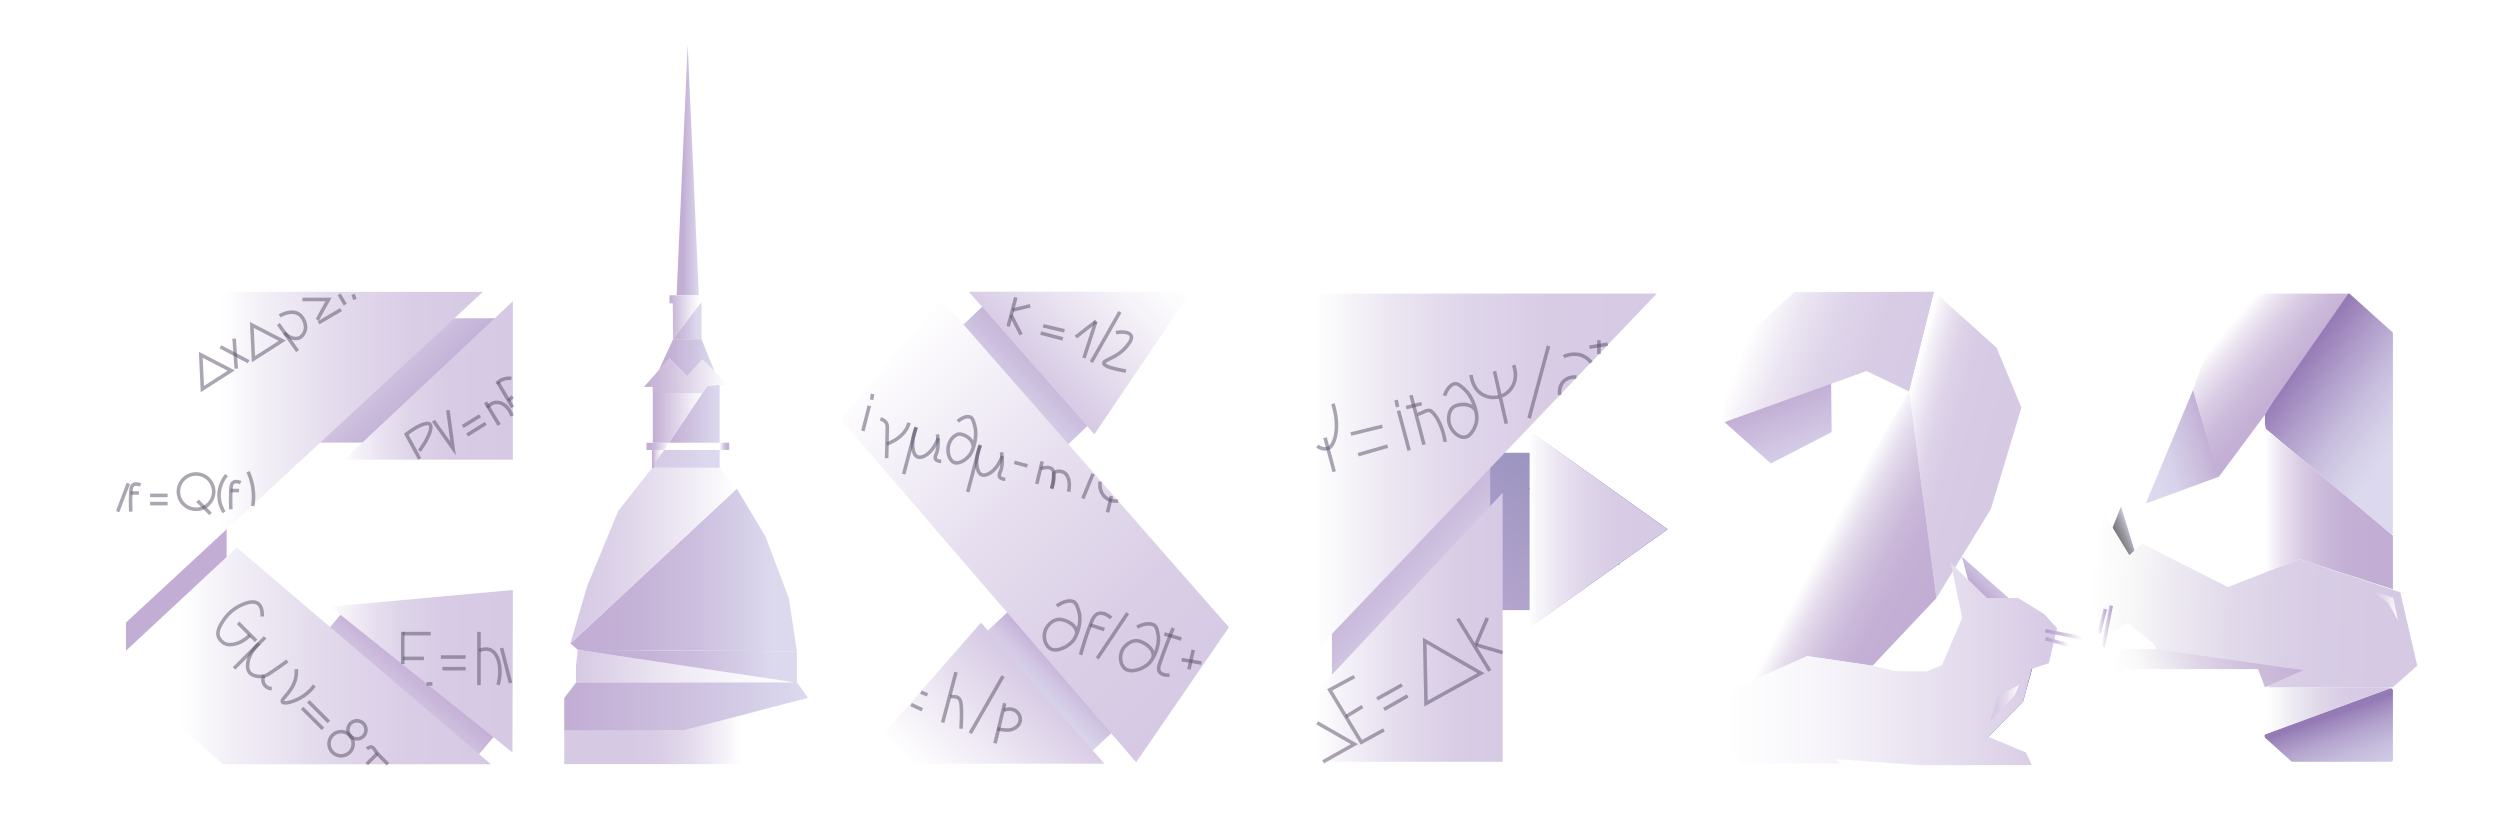 <?xml version="1.0" encoding="UTF-8"?>
<svg id="Livello_1" data-name="Livello 1" xmlns="http://www.w3.org/2000/svg" xmlns:xlink="http://www.w3.org/1999/xlink" viewBox="0 0 700.85 229.02">
  <defs>
    <style>
      .cls-1 {
        fill: url(#linear-gradient-12);
      }

      .cls-1, .cls-2, .cls-3, .cls-4, .cls-5, .cls-6, .cls-7, .cls-8, .cls-9, .cls-10, .cls-11, .cls-12, .cls-13, .cls-14, .cls-15, .cls-16, .cls-17, .cls-18, .cls-19, .cls-20, .cls-21, .cls-22, .cls-23, .cls-24, .cls-25, .cls-26, .cls-27, .cls-28, .cls-29, .cls-30, .cls-31, .cls-32, .cls-33, .cls-34, .cls-35, .cls-36, .cls-37, .cls-38, .cls-39, .cls-40, .cls-41, .cls-42, .cls-43, .cls-44, .cls-45, .cls-46, .cls-47, .cls-48, .cls-49, .cls-50, .cls-51, .cls-52, .cls-53, .cls-54, .cls-55, .cls-56, .cls-57, .cls-58, .cls-59 {
        stroke-width: 0px;
      }

      .cls-2 {
        fill: url(#linear-gradient-17);
      }

      .cls-3 {
        fill: url(#linear-gradient-19);
      }

      .cls-4 {
        fill: url(#linear-gradient-33);
      }

      .cls-60 {
        stroke: url(#linear-gradient-37);
      }

      .cls-60, .cls-13, .cls-61, .cls-62, .cls-63, .cls-64 {
        fill: none;
      }

      .cls-60, .cls-61, .cls-62, .cls-63, .cls-64 {
        stroke-miterlimit: 10;
      }

      .cls-5 {
        fill: url(#linear-gradient);
      }

      .cls-6 {
        fill: url(#linear-gradient-21);
      }

      .cls-7 {
        fill: url(#linear-gradient-6);
      }

      .cls-8 {
        fill: url(#linear-gradient-42);
      }

      .cls-9 {
        fill: url(#Sfumatura_senza_nome_562);
      }

      .cls-10 {
        fill: url(#linear-gradient-15);
      }

      .cls-11 {
        fill: url(#linear-gradient-11);
      }

      .cls-12 {
        fill: url(#linear-gradient-5);
      }

      .cls-14 {
        fill: url(#linear-gradient-31);
      }

      .cls-15 {
        fill: url(#linear-gradient-34);
      }

      .cls-16 {
        fill: url(#linear-gradient-41);
      }

      .cls-17 {
        fill: #a2a4d2;
      }

      .cls-18 {
        fill: url(#linear-gradient-40);
      }

      .cls-19 {
        fill: url(#Sfumatura_senza_nome_4);
      }

      .cls-20 {
        fill: url(#linear-gradient-13);
      }

      .cls-21 {
        fill: url(#linear-gradient-23);
      }

      .cls-22 {
        fill: url(#linear-gradient-25);
      }

      .cls-23 {
        fill: url(#linear-gradient-43);
      }

      .cls-24 {
        fill: url(#linear-gradient-16);
      }

      .cls-25 {
        fill: url(#Sfumatura_senza_nome_4-2);
      }

      .cls-26 {
        fill: url(#linear-gradient-22);
      }

      .cls-27 {
        fill: url(#linear-gradient-54);
      }

      .cls-28 {
        fill: url(#linear-gradient-55);
      }

      .cls-29 {
        fill: url(#linear-gradient-35);
      }

      .cls-30 {
        fill: url(#linear-gradient-50);
      }

      .cls-61 {
        stroke: url(#linear-gradient-38);
      }

      .cls-31 {
        fill: url(#linear-gradient-32);
      }

      .cls-32 {
        fill: url(#linear-gradient-20);
      }

      .cls-33 {
        fill: #8b8bc3;
      }

      .cls-34 {
        fill: url(#linear-gradient-14);
      }

      .cls-35 {
        fill: url(#linear-gradient-2);
      }

      .cls-36 {
        fill: url(#linear-gradient-52);
      }

      .cls-37 {
        fill: url(#linear-gradient-45);
      }

      .cls-38 {
        fill: url(#linear-gradient-7);
      }

      .cls-39 {
        fill: url(#linear-gradient-39);
      }

      .cls-40 {
        fill: url(#linear-gradient-3);
      }

      .cls-41 {
        fill: url(#Sfumatura_senza_nome_985);
      }

      .cls-42 {
        fill: url(#linear-gradient-9);
      }

      .cls-43 {
        fill: url(#linear-gradient-27);
      }

      .cls-44 {
        fill: url(#linear-gradient-53);
      }

      .cls-45 {
        fill: url(#linear-gradient-36);
      }

      .cls-46 {
        fill: url(#linear-gradient-48);
      }

      .cls-47 {
        fill: url(#linear-gradient-49);
      }

      .cls-48 {
        fill: url(#linear-gradient-8);
      }

      .cls-62 {
        stroke: url(#linear-gradient-46);
      }

      .cls-49 {
        fill: url(#linear-gradient-24);
      }

      .cls-50 {
        fill: url(#linear-gradient-26);
      }

      .cls-51 {
        fill: url(#linear-gradient-18);
      }

      .cls-52 {
        fill: url(#linear-gradient-51);
      }

      .cls-53 {
        fill: url(#linear-gradient-30);
      }

      .cls-54 {
        fill: url(#linear-gradient-44);
      }

      .cls-55 {
        fill: url(#linear-gradient-29);
      }

      .cls-63 {
        stroke: url(#linear-gradient-505);
        filter: url(#sofGlow);
        /*stroke: #b39ecc;*/
      }

      .cls-56 {
        fill: url(#linear-gradient-28);
      }

      .cls-57 {
        fill: url(#linear-gradient-10);
      }

      .cls-64 {
        stroke: url(#linear-gradient-47);
      }

      .cls-58 {
        fill: url(#linear-gradient-4);
      }

      .cls-59 {
        fill: #c2add4;
      }


    </style>

    	<filter id="sofGlow">
		    <feGaussianBlur stdDeviation="5" result="coloredBlur">
                <animate attributeName="stdDeviation" from="25" to="0" begin="100s" calcMode="spline" dur="1s" keySplines="0 0 0 1" fill="freeze"/>

        </feGaussianBlur>
        <feMerge>
            <feMergeNode in="coloredBlur"/>
            <feMergeNode in="SourceGraphic"/>
        </feMerge>
	</filter>

  <linearGradient id="linear-gradient-505" x1="0%" y1="0" x2="0%" y2="0" gradientUnits="userSpaceOnUse" >
     <animate attributeName="x1" dur="1.3s" from="0%" to="100%" begin="1.5s" fill="freeze" calcMode="spline"
                          keySplines="0 0 0 1"/>
      <animate attributeName="x2" dur="0.4s" from="0%" to="115%" begin="1.5s" fill="freeze" calcMode="spline"
                          keySplines="0 0 0.5 0.5"/>
      <animate attributeName="y2" dur="1.3s" from="0%" to="40%" begin="1.2s" fill="freeze" calcMode="spline"
                        keySplines="0 0 0 1"/>
      <stop offset="0" stop-color="#b39ecc" stop-opacity="1"/>
      <stop offset="50%" stop-color="#ffbf00" stop-opacity="1"/>
      <stop offset="100%" stop-color="#b39ecc" stop-opacity="0"/>
    </linearGradient>

    <linearGradient id="linear-gradient" x1="287.81" y1="197.51" x2="298.62" y2="186.7" gradientUnits="userSpaceOnUse">
      <stop offset="0" stop-color="#dcd9ee"/>
      <stop offset=".29" stop-color="#d9d4eb"/>
      <stop offset=".62" stop-color="#d1c6e3"/>
      <stop offset=".97" stop-color="#c3afd5"/>
      <stop offset="1" stop-color="#c2add4"/>
    </linearGradient>
    <linearGradient id="linear-gradient-2" x1="278.1" y1="114.51" x2="293.64" y2="98.97" gradientUnits="userSpaceOnUse">
      <stop offset="0" stop-color="#dcd9ee"/>
      <stop offset=".35" stop-color="#d4cde6"/>
      <stop offset=".99" stop-color="#c2add4"/>
      <stop offset="1" stop-color="#c2add4"/>
    </linearGradient>
    <linearGradient id="linear-gradient-3" x1="386.98" y1="177.85" x2="420.31" y2="120.12" gradientTransform="translate(552.63 -254.66) rotate(90)" gradientUnits="userSpaceOnUse">
      <stop offset="0" stop-color="#c2add4"/>
      <stop offset="1" stop-color="#9a94c0"/>
    </linearGradient>
    <linearGradient id="linear-gradient-4" x1="383.67" y1="152.23" x2="416.23" y2="182.34" gradientUnits="userSpaceOnUse">
      <stop offset="0" stop-color="#c2add4"/>
      <stop offset=".28" stop-color="#cbbcdd"/>
      <stop offset=".67" stop-color="#dcd9ee"/>
    </linearGradient>
    <linearGradient id="linear-gradient-5" x1="226.41" y1="204.94" x2="158.18" y2="204.94" gradientUnits="userSpaceOnUse">
      <stop offset=".27" stop-color="#fff"/>
      <stop offset=".34" stop-color="#f5f2f8"/>
      <stop offset=".48" stop-color="#e4dbed"/>
      <stop offset=".61" stop-color="#d9cde6"/>
      <stop offset=".73" stop-color="#d6c9e4"/>
    </linearGradient>
    <linearGradient id="linear-gradient-6" x1="226.41" y1="200.19" x2="158.18" y2="200.19" gradientUnits="userSpaceOnUse">
      <stop offset="0" stop-color="#dcd9ee"/>
      <stop offset=".47" stop-color="#cec2e0"/>
      <stop offset="1" stop-color="#c2add4"/>
    </linearGradient>
    <linearGradient id="linear-gradient-7" x1="223.4" y1="186.79" x2="161.46" y2="186.79" gradientUnits="userSpaceOnUse">
      <stop offset="0" stop-color="#fff"/>
      <stop offset=".25" stop-color="#faf8fb"/>
      <stop offset=".6" stop-color="#ece6f2"/>
      <stop offset="1" stop-color="#d6c9e4"/>
    </linearGradient>
    <linearGradient id="linear-gradient-8" x1="223.4" y1="186.79" x2="161.99" y2="186.79" gradientUnits="userSpaceOnUse">
      <stop offset=".11" stop-color="#dcd9ee"/>
      <stop offset=".16" stop-color="#d9d4eb"/>
      <stop offset=".44" stop-color="#ccbede"/>
      <stop offset=".72" stop-color="#c4b1d6"/>
      <stop offset=".97" stop-color="#c2add4"/>
    </linearGradient>
    <linearGradient id="linear-gradient-9" x1="223.4" y1="159.79" x2="159.9" y2="159.79" gradientUnits="userSpaceOnUse">
      <stop offset=".11" stop-color="#dcd9ee"/>
      <stop offset=".16" stop-color="#d9d4eb"/>
      <stop offset=".45" stop-color="#ccbede"/>
      <stop offset=".74" stop-color="#c4b1d6"/>
      <stop offset="1" stop-color="#c2add4"/>
    </linearGradient>
    <linearGradient id="linear-gradient-10" x1="159.9" y1="155.76" x2="206.56" y2="155.76" gradientUnits="userSpaceOnUse">
      <stop offset="0" stop-color="#d6c9e4"/>
      <stop offset=".26" stop-color="#dcd1e8"/>
      <stop offset=".67" stop-color="#ede8f3"/>
      <stop offset="1" stop-color="#fff"/>
    </linearGradient>
    <linearGradient id="linear-gradient-11" x1="201.75" y1="128.64" x2="182.82" y2="128.64" gradientUnits="userSpaceOnUse">
      <stop offset=".2" stop-color="#dcd9ee"/>
      <stop offset=".45" stop-color="#d9d2e9"/>
      <stop offset=".97" stop-color="#d6c9e4"/>
      <stop offset=".98" stop-color="#aaa3b2"/>
      <stop offset=".99" stop-color="#89858c"/>
      <stop offset="1" stop-color="#747374"/>
      <stop offset="1" stop-color="#6d6d6c"/>
    </linearGradient>
    <linearGradient id="Sfumatura_senza_nome_562" data-name="Sfumatura senza nome 562" x1="186.23" y1="125.13" x2="201.75" y2="125.13" gradientUnits="userSpaceOnUse">
      <stop offset="0" stop-color="#fff"/>
      <stop offset=".11" stop-color="#fff"/>
      <stop offset="1" stop-color="#fff"/>
    </linearGradient>
    <linearGradient id="linear-gradient-12" x1="201.75" y1="116.01" x2="187.54" y2="116.01" gradientUnits="userSpaceOnUse">
      <stop offset="0" stop-color="#dcd9ee"/>
      <stop offset=".66" stop-color="#cbbddd"/>
      <stop offset="1" stop-color="#c2add4"/>
    </linearGradient>
    <linearGradient id="linear-gradient-13" x1="195.91" y1="47.68" x2="189.68" y2="47.68" gradientUnits="userSpaceOnUse">
      <stop offset="0" stop-color="#dcd9ee"/>
      <stop offset=".73" stop-color="#c2add4"/>
    </linearGradient>
    <linearGradient id="linear-gradient-14" x1="187.68" y1="88.93" x2="197.64" y2="88.93" gradientUnits="userSpaceOnUse">
      <stop offset="0" stop-color="#c2add4"/>
      <stop offset=".56" stop-color="#ede7f2"/>
      <stop offset=".84" stop-color="#fff"/>
    </linearGradient>
    <linearGradient id="linear-gradient-15" x1="196.66" y1="89.88" x2="188.69" y2="89.88" gradientUnits="userSpaceOnUse">
      <stop offset=".17" stop-color="#dcd9ee"/>
      <stop offset=".26" stop-color="#d8d2ea"/>
      <stop offset=".73" stop-color="#c8b7da"/>
      <stop offset="1" stop-color="#c2add4"/>
    </linearGradient>
    <linearGradient id="linear-gradient-16" x1="201.75" y1="125.13" x2="204.42" y2="125.13" gradientUnits="userSpaceOnUse">
      <stop offset="0" stop-color="#fff"/>
      <stop offset=".12" stop-color="#f1edf5"/>
      <stop offset=".34" stop-color="#dcd1e6"/>
      <stop offset=".56" stop-color="#cdbddc"/>
      <stop offset=".78" stop-color="#c4b1d6"/>
      <stop offset="1" stop-color="#c2add4"/>
    </linearGradient>
    <linearGradient id="linear-gradient-17" x1="187.54" y1="125.13" x2="181.24" y2="125.13" gradientUnits="userSpaceOnUse">
      <stop offset="0" stop-color="#fff"/>
      <stop offset="0" stop-color="#fefefe"/>
      <stop offset=".28" stop-color="#e4dbec"/>
      <stop offset=".54" stop-color="#d1c1de"/>
      <stop offset=".77" stop-color="#c5b2d6"/>
      <stop offset=".96" stop-color="#c2add4"/>
    </linearGradient>
    <linearGradient id="linear-gradient-18" x1="196.91" y1="117.15" x2="183.01" y2="117.15" gradientUnits="userSpaceOnUse">
      <stop offset="0" stop-color="#fff"/>
      <stop offset="1" stop-color="#c2add4"/>
    </linearGradient>
    <linearGradient id="linear-gradient-19" x1="204.03" y1="105.32" x2="180.63" y2="105.32" gradientUnits="userSpaceOnUse">
      <stop offset="0" stop-color="#fff"/>
      <stop offset=".08" stop-color="#f9f7fa"/>
      <stop offset=".7" stop-color="#d1c1de"/>
      <stop offset="1" stop-color="#c2add4"/>
    </linearGradient>
    <linearGradient id="linear-gradient-20" x1="200.38" y1="100.28" x2="184.62" y2="100.28" gradientUnits="userSpaceOnUse">
      <stop offset=".03" stop-color="#dcd9ee"/>
      <stop offset=".33" stop-color="#d0c6e2"/>
      <stop offset=".72" stop-color="#c5b3d7"/>
      <stop offset="1" stop-color="#c2add4"/>
    </linearGradient>
    <linearGradient id="linear-gradient-21" x1="186.23" y1="128.64" x2="182.82" y2="128.64" gradientUnits="userSpaceOnUse">
      <stop offset="0" stop-color="#fff"/>
      <stop offset=".2" stop-color="#fbf9fc"/>
      <stop offset=".44" stop-color="#f0ebf4"/>
      <stop offset=".7" stop-color="#ded2e7"/>
      <stop offset=".97" stop-color="#c5b1d6"/>
      <stop offset="1" stop-color="#c2add4"/>
    </linearGradient>
    <linearGradient id="linear-gradient-22" x1="204.03" y1="105.32" x2="180.63" y2="105.32" gradientUnits="userSpaceOnUse">
      <stop offset="0" stop-color="#fff"/>
      <stop offset=".62" stop-color="#d6c8e2"/>
      <stop offset="1" stop-color="#c2add4"/>
    </linearGradient>
    <linearGradient id="linear-gradient-23" x1="256.45" y1="230.2" x2="293.55" y2="193.11" gradientUnits="userSpaceOnUse">
      <stop offset=".2" stop-color="#fff"/>
      <stop offset=".58" stop-color="#ede7f3"/>
      <stop offset="1" stop-color="#d6c9e4"/>
    </linearGradient>
    <linearGradient id="linear-gradient-24" x1="287.99" y1="102.96" x2="321.51" y2="69.45" gradientUnits="userSpaceOnUse">
      <stop offset="0" stop-color="#d6c9e4"/>
      <stop offset=".25" stop-color="#e2d9ec"/>
      <stop offset=".72" stop-color="#f7f4f9"/>
      <stop offset="1" stop-color="#fff"/>
    </linearGradient>
    <linearGradient id="linear-gradient-25" x1="244.73" y1="102.31" x2="337.32" y2="194.9" gradientUnits="userSpaceOnUse">
      <stop offset="0" stop-color="#fff"/>
      <stop offset=".04" stop-color="#fcfbfd"/>
      <stop offset=".42" stop-color="#e7dfef"/>
      <stop offset=".75" stop-color="#dacee6"/>
      <stop offset=".99" stop-color="#d6c9e4"/>
      <stop offset="1" stop-color="#d9cde6"/>
      <stop offset="1" stop-color="#e3dbed"/>
      <stop offset="1" stop-color="#f5f2f8"/>
      <stop offset="1" stop-color="#fff"/>
    </linearGradient>
    <linearGradient id="Sfumatura_senza_nome_4" data-name="Sfumatura senza nome 4" x1="428.86" y1="148.38" x2="467.51" y2="148.38" gradientUnits="userSpaceOnUse">
      <stop offset="0" stop-color="#fff"/>
      <stop offset=".09" stop-color="#d7d4e7"/>
      <stop offset=".19" stop-color="#b0abd0"/>
      <stop offset=".3" stop-color="#9088bd"/>
      <stop offset=".41" stop-color="#776eae"/>
      <stop offset=".52" stop-color="#665ba3"/>
      <stop offset=".63" stop-color="#5b4f9d"/>
      <stop offset=".75" stop-color="#584c9b"/>
    </linearGradient>
    <linearGradient id="linear-gradient-26" x1="369.26" y1="175.86" x2="421.25" y2="175.86" gradientUnits="userSpaceOnUse">
      <stop offset="0" stop-color="#fff"/>
      <stop offset=".14" stop-color="#f5f2f8"/>
      <stop offset=".45" stop-color="#e4dbed"/>
      <stop offset=".74" stop-color="#d9cde6"/>
      <stop offset="1" stop-color="#d6c9e4"/>
    </linearGradient>
    <linearGradient id="linear-gradient-27" x1="369.26" y1="132.16" x2="464.47" y2="132.16" gradientUnits="userSpaceOnUse">
      <stop offset="0" stop-color="#fff"/>
      <stop offset=".01" stop-color="#fdfdfe"/>
      <stop offset=".22" stop-color="#ece6f2"/>
      <stop offset=".44" stop-color="#dfd5ea"/>
      <stop offset=".68" stop-color="#d8cce5"/>
      <stop offset="1" stop-color="#d6c9e4"/>
    </linearGradient>
    <linearGradient id="linear-gradient-28" x1="226.41" y1="193.53" x2="158.18" y2="193.53" gradientUnits="userSpaceOnUse">
      <stop offset="0" stop-color="#dcd9ee"/>
      <stop offset=".47" stop-color="#cec2e0"/>
      <stop offset="1" stop-color="#c2add4"/>
    </linearGradient>
    <linearGradient id="linear-gradient-29" x1="428.86" y1="148.38" x2="467.51" y2="148.38" gradientUnits="userSpaceOnUse">
      <stop offset="0" stop-color="#fff"/>
      <stop offset=".04" stop-color="#f9f8fb"/>
      <stop offset=".22" stop-color="#eae3f1"/>
      <stop offset=".42" stop-color="#ded4e9"/>
      <stop offset=".65" stop-color="#d8cbe5"/>
      <stop offset="1" stop-color="#d6c9e4"/>
    </linearGradient>
    <linearGradient id="Sfumatura_senza_nome_985" data-name="Sfumatura senza nome 985" x1="591.84" y1="151.89" x2="598.33" y2="149.15" gradientUnits="userSpaceOnUse">
      <stop offset=".08" stop-color="#6d6d6c"/>
      <stop offset=".21" stop-color="#727272"/>
      <stop offset=".39" stop-color="#818184"/>
      <stop offset=".6" stop-color="#9a99a1"/>
      <stop offset=".82" stop-color="#bdbac9"/>
      <stop offset="1" stop-color="#dcd9ee"/>
    </linearGradient>
    <linearGradient id="linear-gradient-30" x1="594.39" y1="191.88" x2="658.85" y2="167.8" gradientUnits="userSpaceOnUse">
      <stop offset="0" stop-color="#fff"/>
      <stop offset=".11" stop-color="#f8f8f8"/>
      <stop offset=".13" stop-color="#f5f4f6"/>
      <stop offset=".33" stop-color="#dfd5e7"/>
      <stop offset=".52" stop-color="#cebfdc"/>
      <stop offset=".7" stop-color="#c5b1d6"/>
      <stop offset=".87" stop-color="#c2add4"/>
    </linearGradient>
    <linearGradient id="Sfumatura_senza_nome_4-2" data-name="Sfumatura senza nome 4" x1="500.4" y1="199.82" x2="569.89" y2="199.82" xlink:href="#Sfumatura_senza_nome_4"/>
    <linearGradient id="linear-gradient-31" x1="553.26" y1="165.12" x2="562.54" y2="155.84" gradientUnits="userSpaceOnUse">
      <stop offset=".08" stop-color="#c2add4"/>
      <stop offset=".14" stop-color="#c4b1d6"/>
      <stop offset=".44" stop-color="#d1c7e3"/>
      <stop offset=".73" stop-color="#d9d4eb"/>
      <stop offset="1" stop-color="#dcd9ee"/>
    </linearGradient>
    <linearGradient id="linear-gradient-32" x1="496.03" y1="105.13" x2="506.24" y2="132.35" gradientUnits="userSpaceOnUse">
      <stop offset=".24" stop-color="#c2add4"/>
      <stop offset="1" stop-color="#dcd9ee"/>
    </linearGradient>
    <linearGradient id="linear-gradient-33" x1="487.15" y1="90.28" x2="542.11" y2="111.2" gradientUnits="userSpaceOnUse">
      <stop offset=".07" stop-color="#fff"/>
      <stop offset=".09" stop-color="#fdfcfd"/>
      <stop offset=".26" stop-color="#ebe5f2"/>
      <stop offset=".44" stop-color="#dfd5ea"/>
      <stop offset=".65" stop-color="#d8cce5"/>
      <stop offset=".92" stop-color="#d6c9e4"/>
    </linearGradient>
    <linearGradient id="linear-gradient-34" x1="532.19" y1="121.78" x2="562.51" y2="130.09" gradientUnits="userSpaceOnUse">
      <stop offset="0" stop-color="#fff"/>
      <stop offset=".06" stop-color="#f5f2f8"/>
      <stop offset=".18" stop-color="#e7dfef"/>
      <stop offset=".31" stop-color="#ddd2e8"/>
      <stop offset=".49" stop-color="#d7cbe5"/>
      <stop offset=".86" stop-color="#d6c9e4"/>
    </linearGradient>
    <linearGradient id="linear-gradient-35" x1="511.46" y1="151.65" x2="540.42" y2="166.74" gradientUnits="userSpaceOnUse">
      <stop offset="0" stop-color="#fff"/>
      <stop offset=".02" stop-color="#fcfcfd"/>
      <stop offset=".17" stop-color="#e7dfee"/>
      <stop offset=".34" stop-color="#d6c9e2"/>
      <stop offset=".52" stop-color="#cbb9da"/>
      <stop offset=".72" stop-color="#c4afd5"/>
      <stop offset="1" stop-color="#c2add4"/>
    </linearGradient>
    <linearGradient id="linear-gradient-36" x1="483.71" y1="186.15" x2="576.68" y2="186.15" gradientUnits="userSpaceOnUse">
      <stop offset="0" stop-color="#fff"/>
      <stop offset=".28" stop-color="#f7f5fa"/>
      <stop offset=".74" stop-color="#e3daec"/>
      <stop offset="1" stop-color="#d6c9e4"/>
    </linearGradient>
    <linearGradient id="linear-gradient-37" x1="573.31" y1="177.86" x2="583.96" y2="177.86" gradientUnits="userSpaceOnUse">
      <stop offset="0" stop-color="#b39ecc"/>
      <stop offset=".21" stop-color="#beacd3"/>
      <stop offset=".61" stop-color="#ddd3e8"/>
      <stop offset="1" stop-color="#fff"/>
    </linearGradient>
    <linearGradient id="linear-gradient-38" x1="573.36" y1="179.97" x2="580.11" y2="179.97" gradientUnits="userSpaceOnUse">
      <stop offset=".01" stop-color="#b39ecc"/>
      <stop offset=".22" stop-color="#beacd3"/>
      <stop offset=".62" stop-color="#ddd3e8"/>
      <stop offset="1" stop-color="#fff"/>
    </linearGradient>
    <linearGradient id="linear-gradient-39" x1="622.07" y1="121.36" x2="602.28" y2="126.76" gradientUnits="userSpaceOnUse">
      <stop offset=".13" stop-color="#c2add4"/>
      <stop offset=".35" stop-color="#cabcdc"/>
      <stop offset=".74" stop-color="#d7d1e9"/>
      <stop offset="1" stop-color="#dcd9ee"/>
    </linearGradient>
    <linearGradient id="linear-gradient-40" x1="623.15" y1="93.46" x2="656.47" y2="121.86" gradientUnits="userSpaceOnUse">
      <stop offset="0" stop-color="#fff"/>
      <stop offset=".09" stop-color="#ede7f2"/>
      <stop offset=".22" stop-color="#dacde5"/>
      <stop offset=".36" stop-color="#ccbbdb"/>
      <stop offset=".5" stop-color="#c4b0d5"/>
      <stop offset=".66" stop-color="#c2add4"/>
    </linearGradient>
    <linearGradient id="linear-gradient-41" x1="645.01" y1="101.22" x2="673.58" y2="122.93" gradientUnits="userSpaceOnUse">
      <stop offset="0" stop-color="#967bb6"/>
      <stop offset=".27" stop-color="#af9cca"/>
      <stop offset=".57" stop-color="#c7bddd"/>
      <stop offset=".83" stop-color="#d6d1e9"/>
      <stop offset="1" stop-color="#dcd9ee"/>
    </linearGradient>
    <linearGradient id="linear-gradient-42" x1="634.95" y1="142.75" x2="670.83" y2="142.75" gradientUnits="userSpaceOnUse">
      <stop offset="0" stop-color="#fff"/>
      <stop offset=".14" stop-color="#e9e1ef"/>
      <stop offset=".29" stop-color="#d8cae3"/>
      <stop offset=".45" stop-color="#cbbada"/>
      <stop offset=".63" stop-color="#c4b0d5"/>
      <stop offset=".85" stop-color="#c2add4"/>
    </linearGradient>
    <linearGradient id="linear-gradient-43" x1="651.71" y1="196.76" x2="663.72" y2="230.7" gradientUnits="userSpaceOnUse">
      <stop offset=".12" stop-color="#957bb6"/>
      <stop offset=".16" stop-color="#9d86bc"/>
      <stop offset=".3" stop-color="#b4a4ce"/>
      <stop offset=".45" stop-color="#c5bbdc"/>
      <stop offset=".61" stop-color="#d2cce6"/>
      <stop offset=".78" stop-color="#d9d5ec"/>
      <stop offset="1" stop-color="#dcd9ee"/>
    </linearGradient>
    <linearGradient id="linear-gradient-44" x1="634.88" y1="199.27" x2="669.93" y2="199.27" gradientUnits="userSpaceOnUse">
      <stop offset="0" stop-color="#fff"/>
      <stop offset=".11" stop-color="#f8f8f8"/>
      <stop offset=".2" stop-color="#f0edf3"/>
      <stop offset=".42" stop-color="#e1d9ea"/>
      <stop offset=".63" stop-color="#d8cde5"/>
      <stop offset=".85" stop-color="#d6c9e4"/>
    </linearGradient>
    <linearGradient id="linear-gradient-45" x1="585.73" y1="167.35" x2="677.68" y2="170.97" gradientUnits="userSpaceOnUse">
      <stop offset="0" stop-color="#fff"/>
      <stop offset=".13" stop-color="#f8f8f8"/>
      <stop offset=".22" stop-color="#f0edf3"/>
      <stop offset=".44" stop-color="#e1d9ea"/>
      <stop offset=".66" stop-color="#d8cde5"/>
      <stop offset=".87" stop-color="#d6c9e4"/>
    </linearGradient>
    <linearGradient id="linear-gradient-46" x1="589.07" y1="175.56" x2="592.34" y2="175.56" gradientUnits="userSpaceOnUse">
      <stop offset="0" stop-color="#fff"/>
      <stop offset=".33" stop-color="#e8e1ef"/>
      <stop offset=".98" stop-color="#b39ecc"/>
    </linearGradient>
    <linearGradient id="linear-gradient-47" x1="587.93" y1="174.15" x2="590.68" y2="174.15" gradientUnits="userSpaceOnUse">
      <stop offset="0" stop-color="#fff"/>
      <stop offset=".34" stop-color="#e8e1ef"/>
      <stop offset="1" stop-color="#b39ecc"/>
    </linearGradient>
    <linearGradient id="linear-gradient-48" x1="557.85" y1="197.22" x2="566.02" y2="197.22" gradientUnits="userSpaceOnUse">
      <stop offset="0" stop-color="#d6c9e4"/>
      <stop offset=".26" stop-color="#d9cde6"/>
      <stop offset=".55" stop-color="#e4dbed"/>
      <stop offset=".86" stop-color="#f5f2f8"/>
      <stop offset="1" stop-color="#fff"/>
    </linearGradient>
    <linearGradient id="linear-gradient-49" x1="663.87" y1="169.5" x2="672.23" y2="169.5" gradientUnits="userSpaceOnUse">
      <stop offset="0" stop-color="#d6c9e4"/>
      <stop offset=".26" stop-color="#d9cde6"/>
      <stop offset=".55" stop-color="#e4dbed"/>
      <stop offset=".86" stop-color="#f5f2f8"/>
      <stop offset="1" stop-color="#fff"/>
    </linearGradient>
    <linearGradient id="linear-gradient-50" x1="105.84" y1="100.92" x2="134.74" y2="129.81" gradientUnits="userSpaceOnUse">
      <stop offset="0" stop-color="#d6c9e4"/>
      <stop offset=".62" stop-color="#b6a3ce"/>
      <stop offset="1" stop-color="#c2add4"/>
    </linearGradient>
    <linearGradient id="linear-gradient-51" x1="111.14" y1="196.2" x2="118.16" y2="188.12" gradientTransform="translate(326.4 264.52) rotate(139.69)" gradientUnits="userSpaceOnUse">
      <stop offset="0" stop-color="#d6c9e4"/>
      <stop offset="1" stop-color="#c2add4"/>
    </linearGradient>
    <linearGradient id="linear-gradient-52" x1="31.83" y1="129.79" x2="135.38" y2="129.79" gradientUnits="userSpaceOnUse">
      <stop offset=".29" stop-color="#fff"/>
      <stop offset=".4" stop-color="#f3f0f7"/>
      <stop offset=".61" stop-color="#e3daec"/>
      <stop offset=".81" stop-color="#d9cde6"/>
      <stop offset=".99" stop-color="#d6c9e4"/>
    </linearGradient>
    <linearGradient id="linear-gradient-53" x1="30.9" y1="183.87" x2="137.65" y2="183.87" gradientUnits="userSpaceOnUse">
      <stop offset=".18" stop-color="#fff"/>
      <stop offset=".31" stop-color="#f3f0f7"/>
      <stop offset=".55" stop-color="#e3daec"/>
      <stop offset=".78" stop-color="#d9cde6"/>
      <stop offset="1" stop-color="#d6c9e4"/>
    </linearGradient>
    <linearGradient id="linear-gradient-54" x1="96.48" y1="106.65" x2="143.78" y2="106.65" gradientUnits="userSpaceOnUse">
      <stop offset="0" stop-color="#fff"/>
      <stop offset=".05" stop-color="#f8f6fa"/>
      <stop offset=".22" stop-color="#e9e2f0"/>
      <stop offset=".4" stop-color="#ded4e9"/>
      <stop offset=".63" stop-color="#d7cbe5"/>
      <stop offset=".99" stop-color="#d6c9e4"/>
    </linearGradient>
    <linearGradient id="linear-gradient-55" x1="92.59" y1="188.17" x2="143.78" y2="188.17" gradientUnits="userSpaceOnUse">
      <stop offset="0" stop-color="#fff"/>
      <stop offset=".05" stop-color="#f8f6fa"/>
      <stop offset=".21" stop-color="#e9e2f0"/>
      <stop offset=".39" stop-color="#ded4e9"/>
      <stop offset=".61" stop-color="#d7cbe5"/>
      <stop offset=".96" stop-color="#d6c9e4"/>
    </linearGradient>




  </defs>
  <polygon class="cls-5" points="283.01 171.09 312.18 204.95 303.42 213.11 274.25 179.25 283.01 171.09"/>
  <polygon class="cls-35" points="278.07 83.4 307.55 116.86 293.67 130.07 264.19 96.61 278.07 83.4"/>
  <rect class="cls-40" x="381.59" y="120.52" width="44.11" height="56.93" transform="translate(254.66 552.63) rotate(-90)"/>
  <polygon class="cls-58" points="417.75 199.55 373.4 199.55 373.4 170.72 417.75 126.93 417.75 199.55"/>
  <polygon class="cls-12" points="191.68 204.71 158.18 204.48 158.18 214.21 226.05 214.21 226.41 195.66 191.68 204.71"/>
  <polygon class="cls-7" points="226.41 195.66 158.18 195.67 158.18 204.71 191.76 204.71 226.41 195.66"/>
  <polyline class="cls-17" points="226.29 195.5 223.28 191.26 161.46 191.39"/>
  <polygon class="cls-38" points="161.99 182.19 161.46 186.79 161.46 191.39 223.4 191.39 161.99 182.19"/>
  <polygon class="cls-48" points="161.99 182.19 223.4 191.39 223.4 182.59 161.99 182.19"/>
  <polygon class="cls-42" points="214.59 150.37 206.56 136.99 159.9 180.39 161.99 182.19 223.4 182.59 221.16 167.77 214.59 150.37"/>
  <polygon class="cls-57" points="201.75 131.13 182.82 131.13 173.33 143.22 164.57 164.4 159.9 180.39 206.56 136.99 201.75 131.13"/>
  <polygon class="cls-11" points="201.75 126.15 186.23 126.15 182.82 131.13 201.75 131.13 201.75 126.15"/>
  <polygon class="cls-9" points="201.75 124.11 187.54 124.11 186.23 126.15 201.75 126.15 201.75 124.11"/>
  <polygon class="cls-1" points="201.75 107.9 198.44 107.9 187.54 124.11 201.75 124.11 201.75 107.9"/>
  <polygon class="cls-20" points="192.79 12.59 189.68 82.77 195.91 82.77 192.79 12.59"/>
  <polygon class="cls-34" points="187.68 82.77 187.68 85.04 188.61 85.04 188.7 95.09 196.51 85.06 197.64 85.06 197.64 82.77 187.68 82.77"/>
  <polygon class="cls-10" points="196.66 84.67 188.69 95.09 196.66 95.09 196.66 84.67"/>
  <polygon class="cls-33" points="186.23 126.15 182.82 126.15 182.82 131.13 186.23 126.15"/>
  <rect class="cls-24" x="201.75" y="124.11" width="2.68" height="2.03"/>
  <polygon class="cls-2" points="187.54 124.11 181.24 124.11 181.24 126.15 186.23 126.15 187.54 124.11"/>
  <polygon class="cls-51" points="196.91 110.18 183.01 110.18 183.01 124.11 187.54 124.11 196.91 110.18"/>
  <polygon class="cls-3" points="192.66 105.47 187.68 100.46 180.63 108.41 183.01 108.41 183.01 110.18 196.91 110.18 198.44 107.9 204.03 107.9 196.91 100.78 192.66 105.47"/>
  <polygon class="cls-32" points="196.66 95.09 188.7 95.09 184.62 103.91 187.68 100.46 192.66 105.47 196.91 100.78 200.38 104.26 196.66 95.09"/>
  <polygon class="cls-13" points="183.01 110.18 196.91 110.18 187.54 124.11 183.01 124.11 183.01 110.18"/>
  <polyline class="cls-13" points="183.01 124.11 181.24 124.11 181.24 126.15 186.23 126.15 187.54 124.11 186.23 126.15 201.75 126.15 201.75 124.11 187.54 124.11"/>
  <polyline class="cls-13" points="196.91 110.18 198.44 107.9 201.75 107.9 201.75 124.11 204.42 124.11 204.42 126.15 201.75 126.15 201.75 131.13"/>
  <polyline class="cls-6" points="182.82 126.15 182.82 131.13 186.23 126.15"/>
  <polyline class="cls-26" points="183.01 110.18 183.01 108.41 180.63 108.41 184.62 103.91 187.68 100.46 192.66 105.47 196.91 100.78 204.03 107.9 201.75 107.9"/>
  <polyline class="cls-13" points="200.14 104.02 196.57 95.09 188.7 95.09 184.62 103.91"/>
  <polyline class="cls-13" points="196.66 95.09 196.66 84.67 188.7 95.09 188.61 85.04 187.68 85.04 187.68 82.77 195.91 82.77 197.64 82.77 197.64 85.06 196.62 85.06"/>
  <polygon class="cls-13" points="192.79 12.78 195.91 82.77 189.68 82.77 192.79 12.78"/>
  <polygon class="cls-21" points="275 174.56 240.37 214.11 309.64 214.11 275 174.56"/>
  <polygon class="cls-49" points="306.79 121.76 333.84 81.78 271.58 81.78 306.79 121.76"/>
  <polygon class="cls-22" points="344.52 175.84 263.54 83.5 235.75 117.64 318.51 213.71 344.52 175.84"/>
  <polygon class="cls-19" points="467.51 148.38 428.86 120.85 428.86 175.91 467.51 148.38"/>
  <polygon class="cls-50" points="421.25 138.15 369.26 193.56 369.26 213.57 421.25 213.57 421.25 138.15"/>
  <polygon class="cls-43" points="369.26 182.03 464.47 82.29 369.49 82.29 369.26 182.03"/>
  <polygon class="cls-63" points="399.41 179.63 399.77 197.23 415.16 188.73 399.41 179.63"/>
  <path class="cls-63" d="m302.94,183.57c.94-3.5,1.92-6.31,2.69-8.35.65-1.71,1.2-2.97,2.43-3.26,1.44-.35,2.96.84,3.48,1.27"/>
  <line class="cls-63" x1="305.63" y1="175.22" x2="309.59" y2="176.49"/>
  <line class="cls-63" x1="282.63" y1="91.51" x2="284.76" y2="83.38"/>
  <line class="cls-63" x1="283.83" y1="86.92" x2="288.82" y2="85.73"/>
  <line class="cls-63" x1="283.45" y1="88.37" x2="286.25" y2="93.81"/>
  <line class="cls-63" x1="292.46" y1="91.34" x2="298.42" y2="92.74"/>
  <line class="cls-63" x1="291.74" y1="93.38" x2="297.95" y2="95"/>
  <line class="cls-63" x1="313.95" y1="87.44" x2="305.95" y2="101.51"/>
  <line class="cls-63" x1="303.87" y1="100.36" x2="307.19" y2="90.22"/>
  <line class="cls-63" x1="301.61" y1="94.48" x2="307.31" y2="90.02"/>
  <path class="cls-63" d="m312.84,93.25c2.13-.4,3.85-.06,4.26.85.44.97-.73,2.36-1.36,3.11-2.81,3.32-6.32,3.58-6.3,4.6.01.58,1.18,1.35,6.21,2.21"/>
  <line class="cls-63" x1="241.89" y1="120.81" x2="243.7" y2="113.76"/>
  <line class="cls-63" x1="244.35" y1="112.06" x2="244.61" y2="110.43"/>
  <line class="cls-63" x1="256.77" y1="119.83" x2="253.34" y2="132.9"/>
  <line class="cls-63" x1="284.35" y1="129.63" x2="288.04" y2="130.61"/>
  <line class="cls-63" x1="303.57" y1="139.76" x2="306.42" y2="132.83"/>
  <path class="cls-63" d="m246.81,117.48c.44.09,1.12.31,1.55.91.42.59.4,1.28.39,1.57-.05,1.47-.1,4.49-.19,8.49"/>
  <path class="cls-63" d="m248.65,124.47c1.67-.63,4.72-2.11,5.93-5.17.1-.25.18-.51.26-.78"/>
  <path class="cls-63" d="m263.86,129.35c-.58-.03-1.31-.17-1.58-.67-.27-.51.06-1.16.17-1.4.42-.93.76-2.54.35-5.5"/>
  <path class="cls-63" d="m256.93,119.75c-1.7,3.74-1.21,7.38.07,8.22,1.36.88,4.46-.84,6.02-5.12"/>
  <line class="cls-63" x1="274.73" y1="124.84" x2="271.3" y2="137.91"/>
  <path class="cls-63" d="m281.82,134.36c-.58-.03-1.31-.17-1.58-.67-.27-.51.06-1.16.17-1.4.42-.93.76-2.54.35-5.5"/>
  <path class="cls-63" d="m274.89,124.76c-1.7,3.74-1.21,7.38.07,8.22,1.36.88,4.46-.84,6.02-5.12"/>
  <path class="cls-63" d="m268.49,118.13c1.36-1.17,2.79-1.63,3.69-1.11.61.35.97,1.83,1.24,3.07,0,0,.54,2.7-.82,6.15-.26.65-.62,1.16-.62,1.16s-.06.08-.12.17c-.75.98-1.67,1.52-1.67,1.52-.42.25-1.6.93-2.61.59-1.48-.5-2.2-3.07-1.62-5.03.39-1.33,1.81-3.37,3.63-2.89,2.97.8,3.9,3.48,2.81,4.72"/>
  <path class="cls-63" d="m296.26,169.87c1.74-1.24,3.59-1.73,4.74-1.18.78.38,1.25,1.94,1.59,3.25,0,0,.7,2.86-1.05,6.52-.33.69-.79,1.23-.79,1.23s-.08.09-.16.18c-.96,1.04-2.15,1.61-2.15,1.61-.54.26-2.05.99-3.35.63-1.91-.52-2.82-3.25-2.08-5.33.5-1.41,2.33-3.57,4.66-3.06,3.82.84,5.01,3.69,3.61,4.99"/>
  <path class="cls-63" d="m404.95,110.94c.68-1.97,1.86-3.32,3.07-3.39.83-.05,2.08,1.12,3.08,2.13,0,0,2.15,2.22,2.83,6.37.13.78.07,1.49.07,1.49s0,.12-.02.24c-.17,1.41-.79,2.51-.79,2.51-.28.5-1.06,1.9-2.28,2.22-1.8.47-4.05-1.53-4.63-3.76-.4-1.52-.18-4.36,1.95-5.04,3.48-1.13,6.02.84,5.65,2.7"/>
  <path class="cls-63" d="m318.77,175.81c1.89-1,3.79-1.23,4.85-.53.73.48.98,2.09,1.14,3.43,0,0,.31,2.92-1.91,6.32-.42.64-.95,1.11-.95,1.11s-.09.08-.18.16c-1.09.9-2.34,1.31-2.34,1.31-.57.19-2.16.7-3.4.18-1.82-.77-2.36-3.6-1.35-5.56.69-1.33,2.78-3.23,5.02-2.41,3.67,1.35,4.47,4.32,2.91,5.43"/>
  <path class="cls-63" d="m299.58,137.84c.52-2.53-.02-4.7-1.34-5.4-.81-.43-2.25-.49-2.72.17-.21.3-.16.65-.13,1,.06.79,0,1.93-.6,3.44"/>
  <path class="cls-63" d="m294.85,136.88c.71-3.68,1.63-6.87-3.15-5.51"/>
  <line class="cls-63" x1="292.16" y1="129.35" x2="290.65" y2="135.66"/>
  <path class="cls-63" d="m308.42,135.01c-.03.13-.49,2.62,1.34,4.31,1.51,1.4,3.4,1.17,3.67,1.13"/>
  <line class="cls-63" x1="310.49" y1="143.63" x2="311.57" y2="139.06"/>
  <line class="cls-63" x1="307.61" y1="184.59" x2="316.12" y2="171.89"/>
  <line class="cls-63" x1="333.31" y1="187.66" x2="334.5" y2="182.2"/>
  <line class="cls-63" x1="331.27" y1="184.93" x2="336.8" y2="185.87"/>
  <path class="cls-63" d="m327.86,189.27c-.49.03-2.17.07-2.81-.94-.45-.71-.16-1.63,0-2.13,1.21-3.68,3.52-9.36,3.83-10.13"/>
  <line class="cls-63" x1="331.18" y1="179.15" x2="326.42" y2="177.73"/>
  <line class="cls-63" x1="258.14" y1="194.04" x2="260.01" y2="194.8"/>
  <line class="cls-63" x1="255.41" y1="197.53" x2="258.56" y2="198.97"/>
  <line class="cls-63" x1="264.26" y1="202.55" x2="268.01" y2="188.42"/>
  <line class="cls-63" x1="272.01" y1="205.53" x2="281.2" y2="189.53"/>
  <line class="cls-63" x1="278.94" y1="208.38" x2="281.67" y2="197.15"/>
  <path class="cls-63" d="m269.41,204.29c.03-.49.39-5.84-.13-7.66-.17-.61-.45-.87-.6-.98-.6-.47-1.93-.4-2.26-.33"/>
  <path class="cls-63" d="m281.37,199.14c1.1-.52,2.7-.58,3.74.43.65.63,1.08,1.65.85,2.68-.31,1.4-1.64,1.97-2,2.13-.94.41-1.85.31-2.81.21-.64-.07-1.16-.19-1.53-.3"/>
  <path class="cls-63" d="m369.26,125.08c.26.18,1.71,1.14,3.06.6.41-.17,1.18-.62,1.79-2.47,1.2-3.64.21-7.91-.43-10.04"/>
  <line class="cls-63" x1="371.47" y1="122.7" x2="374.02" y2="132.23"/>
  <line class="cls-63" x1="380.75" y1="127.46" x2="389" y2="125.08"/>
  <line class="cls-63" x1="378.7" y1="121.67" x2="387.55" y2="119.5"/>
  <line class="cls-63" x1="395.04" y1="126.27" x2="392.06" y2="115.12"/>
  <line class="cls-63" x1="399.21" y1="124.65" x2="395.55" y2="110.78"/>
  <line class="cls-63" x1="394.19" y1="114.27" x2="398.53" y2="113.16"/>
  <line class="cls-63" x1="422.28" y1="118.78" x2="418.96" y2="104.06"/>
  <line class="cls-63" x1="428.66" y1="117.25" x2="434.11" y2="96.99"/>
  <line class="cls-63" x1="448.24" y1="95.38" x2="448.24" y2="99.29"/>
  <line class="cls-63" x1="445.6" y1="97.33" x2="450.7" y2="96.48"/>
  <line class="cls-63" x1="391.81" y1="114.1" x2="391.38" y2="112.14"/>
  <path class="cls-63" d="m405.07,123.88c.06-.49-.89-6-3.81-8.59-1.01-.9-3.09.98-3.88.77"/>
  <path class="cls-63" d="m412.41,105.11c0,.17.3,4.1,3.57,5.7,1.85.91,3.64.57,4.26.43"/>
  <path class="cls-63" d="m424.32,102.35c.15.37,1.28,3.29-.34,6.04-.95,1.62-2.37,2.36-2.98,2.64"/>
  <path class="cls-63" d="m438.36,99.97c.4-.19,2.89-1.34,5.45-.17,1.18.54,1.91,1.36,2.3,1.87"/>
  <path class="cls-63" d="m441.92,105.72c-.24-.03-2.02-.25-3.43,1.05-1.7,1.57-1.25,3.88-1.23,3.99"/>
  <polyline class="cls-63" points="370.91 213.57 379.69 208.62 369.26 202.64"/>
  <polyline class="cls-63" points="379.69 189.67 372.77 193.4 381.64 208.1 387.99 204.6"/>
  <line class="cls-63" x1="377.3" y1="200.91" x2="381.94" y2="198.07"/>
  <line class="cls-63" x1="386.03" y1="195.92" x2="393.06" y2="192"/>
  <line class="cls-63" x1="387.99" y1="198.88" x2="394.62" y2="195.08"/>
  <line class="cls-63" x1="417.64" y1="188.08" x2="408.67" y2="173.42"/>
  <line class="cls-63" x1="413.74" y1="180.75" x2="416.96" y2="173.23"/>
  <line class="cls-63" x1="421.25" y1="182.94" x2="413.74" y2="180.75"/>
  <polyline class="cls-63" points="428.86 137.32 439.81 131.36 435.11 150.36"/>
  <line class="cls-63" x1="439.14" y1="143.88" x2="429.45" y2="137.47"/>
  <polyline class="cls-63" points="438.54 150.36 442.64 150.36 439.81 153.49"/>
  <polyline class="cls-63" points="450.46 140.67 447.7 157.81 460.36 145.52"/>
  <line class="cls-63" x1="450.98" y1="157.81" x2="454.03" y2="157.81"/>
  <polygon class="cls-13" points="158.18 214.21 158.18 204.71 191.76 204.71 226.41 195.67 226.05 214.21 158.18 214.21"/>
  <polygon class="cls-13" points="158.18 196.04 226.12 195.67 226.12 195.67 191.76 204.71 158.18 204.71 158.18 196.04"/>
  <polyline class="cls-56" points="158.18 195.67 161.46 191.39 223.4 191.39 226.41 195.67"/>
  <polyline class="cls-13" points="161.46 191.39 161.46 186.79 161.99 182.19 223.4 191.39 223.4 182.59 221.16 167.77 214.59 150.37 206.56 136.99 160.31 179.73 164.57 164.4 173.33 143.22 182.82 131.13 201.75 131.13 206.56 136.99"/>
  <line class="cls-13" x1="162.99" y1="182.19" x2="160.58" y2="180.2"/>
  <polygon class="cls-13" points="275 174.56 240.37 214.11 309.64 214.11 275 174.56"/>
  <polygon class="cls-13" points="235.75 117.64 263.54 83.5 344.52 175.84 318.51 213.71 235.75 117.64"/>
  <polygon class="cls-13" points="306.79 121.76 271.58 81.78 333.84 81.78 306.79 121.76"/>
  <polygon class="cls-13" points="369.26 182.03 369.49 82.29 464.47 82.29 369.26 182.03"/>
  <polygon class="cls-13" points="369.26 213.57 369.26 193.56 421.25 138.15 421.25 213.57 369.26 213.57"/>
  <polygon class="cls-55" points="428.86 175.91 428.86 120.85 467.51 148.38 428.86 175.91"/>
  <polygon class="cls-41" points="592.24 147.91 594.6 141.97 598.38 154.3 596.36 158.74 591.34 151.41 592.24 147.91"/>
  <polygon class="cls-53" points="589.56 187.27 592.03 189.48 594.09 189.48 596.23 187.58 633.01 187.58 634.95 192.67 658.36 183.19 623.16 165.2 613.35 170.72 604.55 182 595.47 182 589.56 187.27"/>
  <path class="cls-25" d="m502.78,195.63c-.79,1.7-1.59,3.41-2.38,5.11,4.76,4.03,9.52,8.06,14.27,12.09,14.24-2.09,28.49-4.17,42.73-6.26,3.25-3.29,6.49-6.58,9.74-9.87.92-3.3,1.83-6.59,2.75-9.89-22.37,2.94-44.74,5.88-67.11,8.82Z"/>
  <polyline class="cls-14" points="563.11 167.65 549.97 156.03 551.74 162.59 556.87 167.65"/>
  <polygon class="cls-31" points="513.31 104.41 483.43 118.33 496.44 129.94 513.48 121.13 513.31 104.41"/>
  <polygon class="cls-4" points="542.24 81.78 503.1 81.91 483.43 99.67 483.43 118.33 523.25 104.02 535.24 109.76 542.24 81.78"/>
  <path class="cls-15" d="m542.18,82l-6.94,27.74s0,.03,0,.04l7.58,57.49c.02.12.19.15.25.04l15.08-24.66v-.03s8.52-28.3,8.52-28.3c0-.02,0-.05,0-.07l-6.94-16.75s-.02-.03-.03-.04l-17.28-15.53c-.08-.07-.2-.03-.23.06Z"/>
  <polygon class="cls-29" points="535.24 109.76 486.48 192.92 506.63 183.93 524.96 186.63 542.87 167.65 535.24 109.76"/>
  <polyline class="cls-45" points="535.24 197.36 567.97 210.96 569.6 214.5 538.26 214.5 514.67 212.83 502.37 201.77 515.99 214.01 488.48 214.01 483.71 209.72 483.71 196.87 486.48 192.92 506.63 183.93 524.96 186.63 531.39 188.13 540.19 188.21 544.41 186.48 550.09 173.22 546.88 157.81 556.87 167.65 565.77 167.65 573.01 172.11 576.68 176.1 574.38 185.91 569.6 187.5 562.74 189.78 569.6 187.5 567.14 196.7 557.4 206.57"/>
  <line class="cls-60" x1="573.41" y1="176.83" x2="583.86" y2="178.89"/>
  <line class="cls-61" x1="573.5" y1="179.06" x2="579.98" y2="180.88"/>
  <path class="cls-39" d="m614.88,109.11l-13.34,32.05,20.49-7.52s.03-.02.02-.04l-7.17-24.49Z"/>
  <path class="cls-18" d="m624.72,82.29l-9.97,26.99,7.15,24.43s.06.05.09.02l13.42-18.07,23.13-33.36h-33.81Z"/>
  <path class="cls-16" d="m658.25,82.41l-20.98,30.15s-2.32,3.65-2.32,3.7v2.63c0,.07.27,1.36.33,1.41l35.03,29.42c.2.17.52.04.52-.2v-56.15c0-.07-.03-.14-.09-.19l-12.01-10.81c-.14-.13-.37-.1-.48.05Z"/>
  <polygon class="cls-8" points="635.28 120.31 634.95 160.51 644.56 156.73 670.83 165.2 670.83 150.17 635.28 120.31"/>
  <path class="cls-23" d="m669.96,192.99l-34.7,12.72c-.58.21-.52.89-.08,1.29l7.13,6.4c.12.11.28.17.45.17h27.44c.35,0,.63-.25.63-.56v-19.49c0-.4-.46-.67-.87-.52Z"/>
  <path class="cls-54" d="m634.95,192.67v12.92c0,.14-.15.37,0,.31l34.85-12.85c.22-.08.16-.38-.08-.38h-34.76c-.12,0,0-.11,0,0Z"/>
  <path class="cls-37" d="m664.92,190.63l-8.48-7.57-20.33,9.09c-.27.12-.18.52.11.52h34.62l6.81-6.07-4.74-20.54-28.33-9.32-22.51,8.83,2.5-.98-24.04-12.18-3.6,3.21-4.68-7.7-2.27-3.73-3.03,14.19v10.06l-1.33,1.92,6.83,6.53,4.08-2.21,7.29,5.86.73,1.47"/>
  <polyline class="cls-13" points="618.85 182 595.47 182 589.56 187.27 592.03 189.48 594.09 189.48 596.23 187.58 633.01 187.58 634.95 192.67"/>
  <line class="cls-62" x1="591.85" y1="169.78" x2="589.56" y2="181.35"/>
  <line class="cls-64" x1="590.2" y1="170.72" x2="588.41" y2="177.58"/>
  <polygon class="cls-46" points="566.02 192.04 560.03 195.04 557.85 202.4 564.68 195.11 566.02 192.04"/>
  <polygon class="cls-47" points="672.23 173.81 670.9 167.57 663.87 165.2 669.31 168.83 672.23 173.81"/>
  <polygon class="cls-59" points="63.54 185.91 35.32 185.91 35.32 171.04 63.54 143.6 63.54 185.91"/>
  <polygon class="cls-30" points="140.47 89.23 140.47 124.08 82.68 124.08 122.9 89.23 140.47 89.23"/>
  <rect class="cls-52" x="87.2" y="187.14" width="54.9" height="10.04" transform="translate(77.76 412.86) rotate(-139.69)"/>
  <polygon class="cls-36" points="135.38 81.82 61.27 81.82 31.83 111.51 31.83 177.75 135.38 81.82"/>
  <polygon class="cls-44" points="66.39 153.48 30.9 186.53 62.5 214.26 137.65 214.26 66.39 153.48"/>
  <polygon class="cls-27" points="143.78 84.44 96.48 128.86 143.78 128.86 143.78 84.44"/>
  <polygon class="cls-28" points="92.59 170.06 143.66 210.95 143.78 165.4 92.59 170.06"/>
  <polygon class="cls-63" points="56.29 99.47 56.73 109.06 64.81 103.88 56.29 99.47"/>
  <polygon class="cls-63" points="70.6 91.11 71.05 100.69 79.13 95.51 70.6 91.11"/>
  <line class="cls-63" x1="65.63" y1="94.93" x2="66.23" y2="103.35"/>
  <line class="cls-63" x1="61.8" y1="97.23" x2="69.71" y2="101.4"/>
  <line class="cls-63" x1="78.05" y1="90.84" x2="83.42" y2="98.42"/>
  <path class="cls-63" d="m78.4,88.55s4.89-3.01,6.81,1.28c1.45,3.23-1.11,4.81-1.11,4.81,0,0-2.07,1.15-4.36-1.4"/>
  <polyline class="cls-63" points="84.78 83.95 92.1 83.95 88.95 89.65"/>
  <line class="cls-63" x1="89.29" y1="90.5" x2="95.59" y2="86.8"/>
  <line class="cls-63" x1="96.78" y1="85.4" x2="95.08" y2="82.5"/>
  <line class="cls-63" x1="99.5" y1="83.95" x2="98.99" y2="82.5"/>
  <line class="cls-63" x1="42.09" y1="138.88" x2="46.99" y2="138.88"/>
  <line class="cls-63" x1="42.09" y1="141.18" x2="46.99" y2="141.18"/>
  <path class="cls-63" d="m36.65,143.43c-.1-2.16-.06-3.94,0-5.23.05-1.09.13-1.9.72-2.3.7-.46,1.7-.07,2.04.09"/>
  <line class="cls-63" x1="36.65" y1="138.2" x2="38.95" y2="138.2"/>
  <path class="cls-63" d="m64.71,142.75c-.1-2.16-.06-3.94,0-5.23.05-1.09.13-1.9.72-2.3.7-.46,1.7-.07,2.04.09"/>
  <line class="cls-63" x1="64.71" y1="137.52" x2="67.01" y2="137.52"/>
  <circle class="cls-63" cx="54.96" cy="137.82" r="4.95"/>
  <line class="cls-63" x1="55.37" y1="140.41" x2="59.03" y2="144.07"/>
  <path class="cls-63" d="m63.5,133.18c-.48.58-2.07,2.61-2.09,5.62-.02,2.39.96,4.12,1.4,4.81"/>
  <path class="cls-63" d="m69.54,132.24c.48,1.04,1.02,2.48,1.32,4.26.37,2.21.21,4.09,0,5.36"/>
  <path class="cls-63" d="m117.64,128.63l-3.74-6.89c3-2.34,5.78-3.56,6.6-2.81.85.79-.29,3.9-2.94,7.47"/>
  <polyline class="cls-63" points="121.51 117.97 127.01 125.7 125.56 115"/>
  <line class="cls-63" x1="129.71" y1="119.56" x2="134.56" y2="116.56"/>
  <line class="cls-63" x1="130.95" y1="121.96" x2="136.16" y2="118.7"/>
  <path class="cls-63" d="m139.92,119.12c-1.27-2.12-2.53-4.23-3.8-6.35"/>
  <path class="cls-63" d="m136.57,114.27c.33-.42,1.12-1.29,2.3-1.45,1.81-.25,3.88,1.25,4.66,3.81"/>
  <path class="cls-63" d="m143.69,114.2c-1.37-2.34-2.74-4.68-4.12-7.02"/>
  <path class="cls-63" d="m143.37,106.1c-.41-.07-1.25-.14-2.23.19-1,.34-1.63.94-1.91,1.24"/>
  <path class="cls-63" d="m143.69,111.17c-.37.38-.74.77-1.12,1.15"/>
  <path class="cls-63" d="m73.53,172.82c.02-2.62-.71-5.71-6.19-3.06-2.52,1.22-3.95,3.07-4.53,3.89-2.52,3.54-1.93,5.14-.32,6.45,1.45,1.18,4.74.74,7.53-1.98"/>
  <line class="cls-63" x1="66.73" y1="174.59" x2="71.8" y2="179.66"/>
  <line class="cls-63" x1="74.33" y1="178.67" x2="65.61" y2="187.38"/>
  <path class="cls-63" d="m72.67,180.36c-3.34,3.11-3.93,6.85-2.61,8.29.75.82,2.35,1.15,3.66.93.86-.14,1.43-.5,2.36-1.12,1.17-.78,2.71-1.84,4.5-3.19"/>
  <path class="cls-63" d="m76.18,193.03c-.96,0-1.82-.54-2.23-1.37-.56-1.12,0-2.2.06-2.3"/>
  <path class="cls-63" d="m83.07,187.58c.03.4.05,1.01-.03,1.72-.54,4.46-4.43,6.6-3.89,7.47.45.73,3.63-.08,6.03-1.72,1.44-.98,2.38-2.11,2.94-2.9"/>
  <line class="cls-63" x1="86.42" y1="196.61" x2="92.18" y2="202.37"/>
  <line class="cls-63" x1="84.7" y1="198.49" x2="90.54" y2="204.33"/>
  <circle class="cls-63" cx="95.63" cy="208.5" r="3.4"/>
  <circle class="cls-63" cx="100.07" cy="204.6" r="2.54"/>
  <path class="cls-63" d="m102.86,209.92c.32-.26.88-.64,1.4-.48.39.12.6.48.67.61.39.65,1.4,1.86,3.83,4.21"/>
  <line class="cls-63" x1="105.81" y1="211.21" x2="102.81" y2="214.21"/>
  <line class="cls-63" x1="112.91" y1="177.63" x2="120.74" y2="177.63"/>
  <line class="cls-63" x1="112.91" y1="184.57" x2="118.83" y2="184.57"/>
  <line class="cls-63" x1="119.59" y1="191.72" x2="121.21" y2="191.72"/>
  <line class="cls-63" x1="112.91" y1="177.12" x2="112.91" y2="186.15"/>
  <line class="cls-63" x1="123.59" y1="184.19" x2="130.53" y2="184.19"/>
  <line class="cls-63" x1="124.02" y1="187.46" x2="130.53" y2="187.46"/>
  <line class="cls-63" x1="134.27" y1="177.12" x2="134.27" y2="192.06"/>
  <path class="cls-63" d="m139.64,191.98c1.28-4.92.02-8.92-2.26-9.83-.42-.17-1.44-.45-3.11.26"/>
  <path class="cls-63" d="m140.61,181.68c.84,3.26,1.67,6.52,2.51,9.79"/>
  <polygon class="cls-13" points="30.9 178.66 30.9 112.42 60.35 82.73 134.46 82.73 30.9 178.66"/>
  <polygon class="cls-13" points="96.48 128.86 143.78 84.44 143.78 128.86 96.48 128.86"/>
  <polygon class="cls-13" points="66.39 153.48 30.9 186.53 62.5 214.26 137.65 214.26 66.39 153.48"/>
  <polygon class="cls-13" points="92.59 170.06 143.78 165.4 143.66 210.95 92.59 170.06"/>
  <line class="cls-63" x1="35.97" y1="135.52" x2="32.98" y2="143.43"/>
</svg>